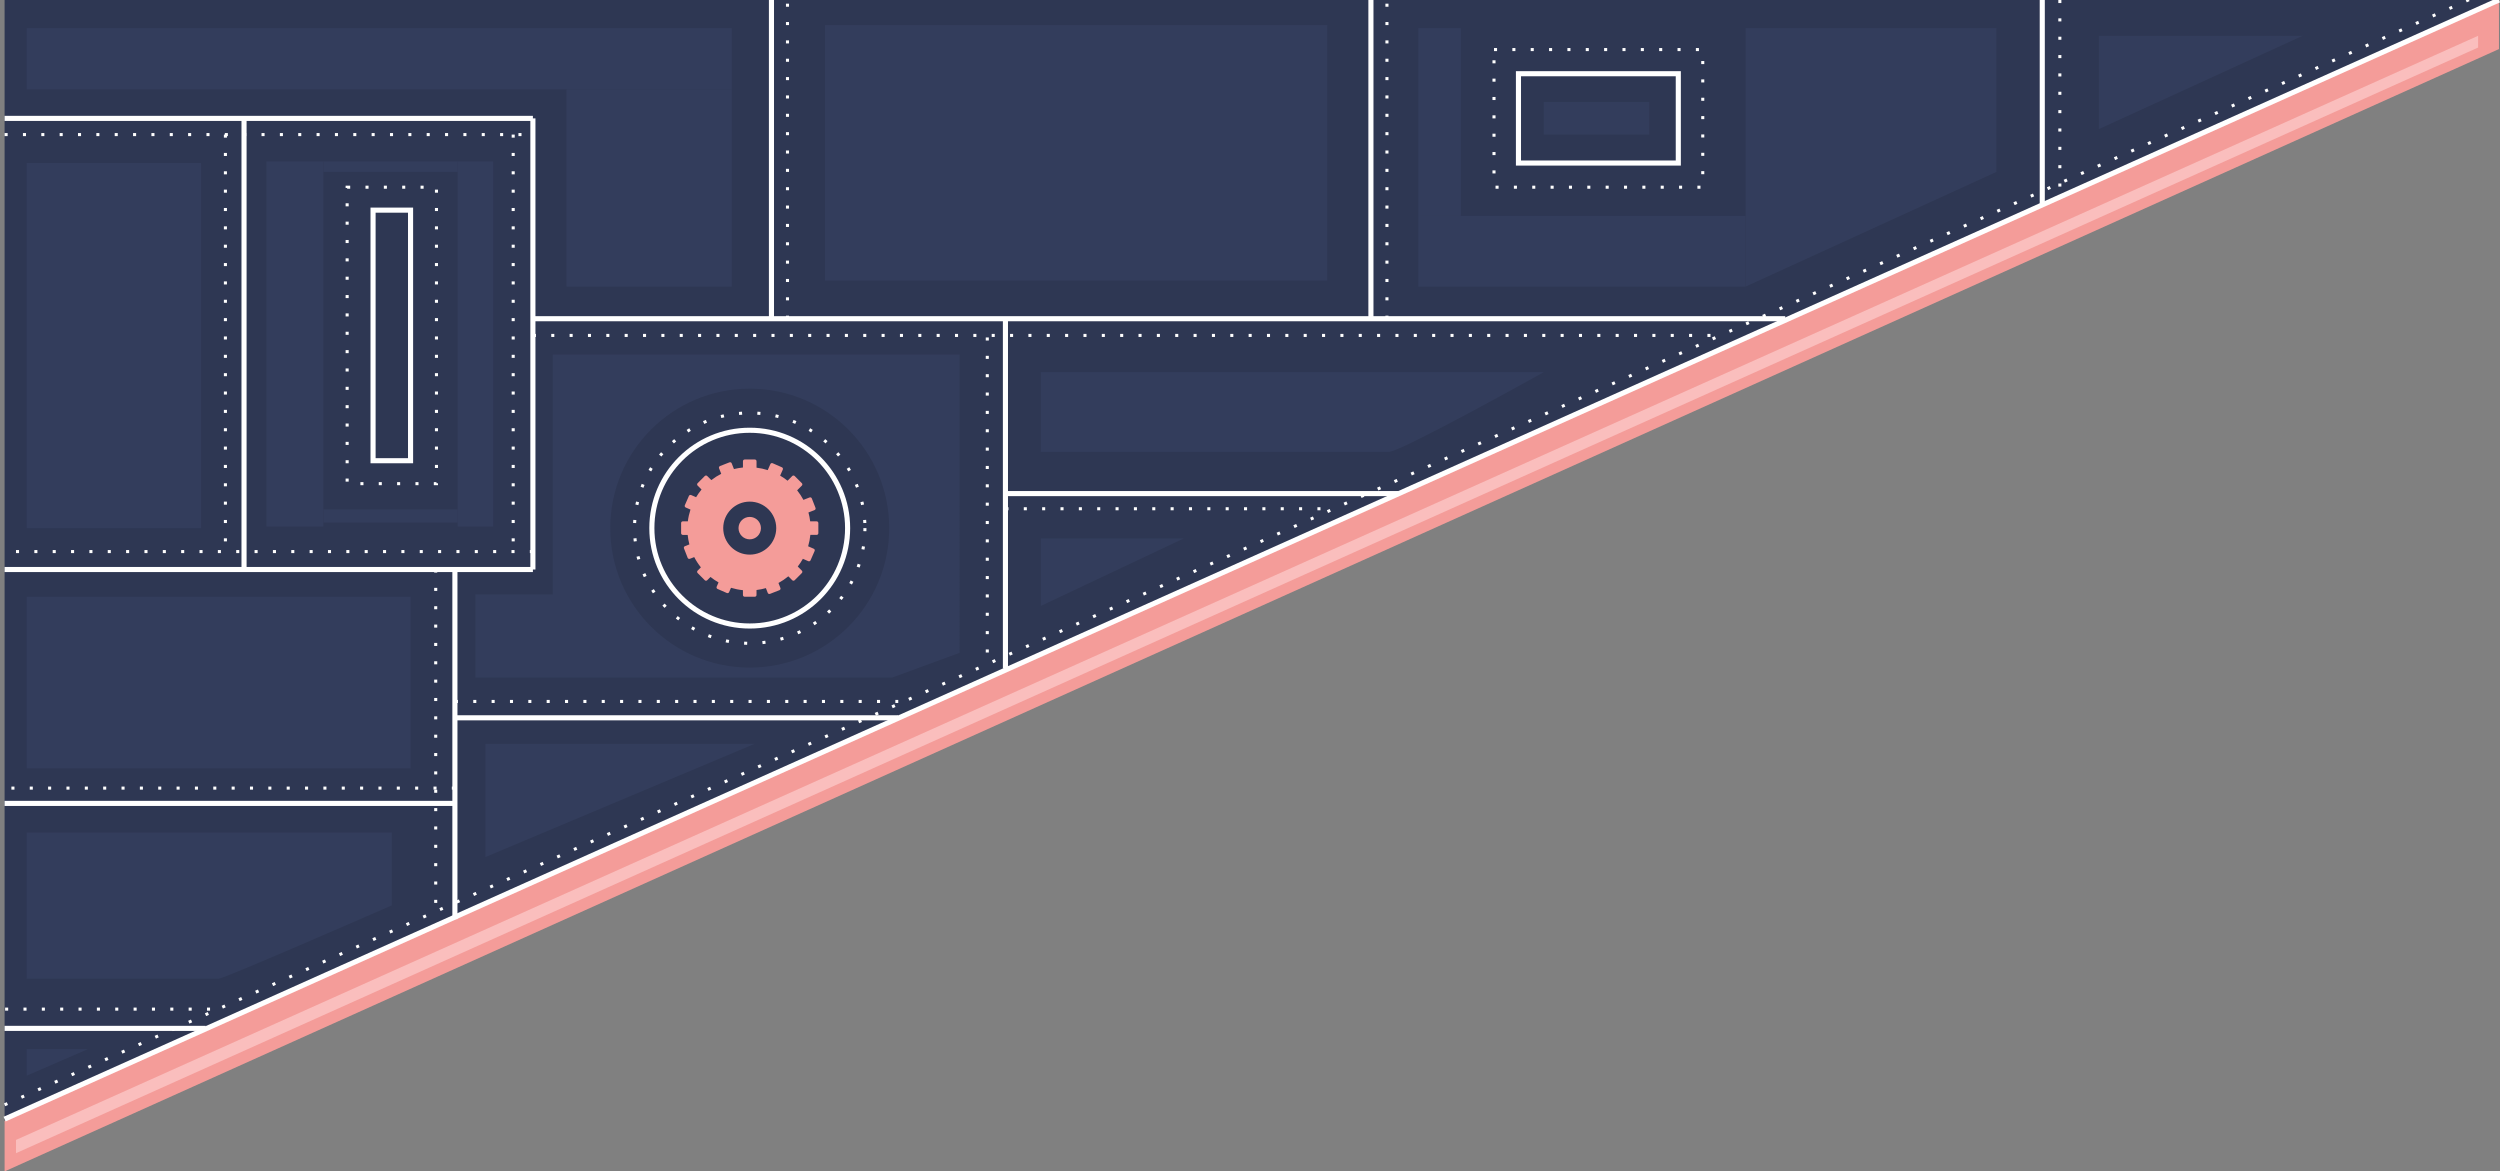 <?xml version="1.0" encoding="utf-8"?>
<!-- Generator: Adobe Illustrator 17.0.0, SVG Export Plug-In . SVG Version: 6.00 Build 0)  -->
<!DOCTYPE svg PUBLIC "-//W3C//DTD SVG 1.1//EN" "http://www.w3.org/Graphics/SVG/1.1/DTD/svg11.dtd">
<svg version="1.1" id="Layer_1" xmlns="http://www.w3.org/2000/svg" xmlns:xlink="http://www.w3.org/1999/xlink" x="0px" y="0px"
	 width="2452.069px" height="1148.955px" viewBox="0 0 2452.069 1148.955" enable-background="new 0 0 2452.069 1148.955"
	 xml:space="preserve">
<rect x="0" y="0" width="2452.069" height="1148.955" fill="#808080" stroke="none"/>
<polygon fill="#F49C99" points="2451.046,0 2451.046,48.126 4.5,1148.955 4.5,1099.122 "/>
<polygon fill="#FABEBD" points="15.705,1118.066 15.705,1131.065 2430.584,46.619 2430.584,35.12 "/>
<polygon fill="#2E3753" points="4.5,1099.122 4.5,0 2451.046,0 "/>
<line fill="none" stroke="#FFFFFF" stroke-width="5" stroke-miterlimit="10" x1="4.5" y1="116.116" x2="522.68" y2="116.116"/>
<line fill="none" stroke="#FFFFFF" stroke-width="3" stroke-miterlimit="10" stroke-dasharray="3,15" x1="4.5" y1="132" x2="522.68" y2="132"/>
<line fill="none" stroke="#FFFFFF" stroke-width="5" stroke-miterlimit="10" x1="522.68" y1="116.116" x2="522.68" y2="558.594"/>
<line fill="none" stroke="#FFFFFF" stroke-width="3" stroke-miterlimit="10" stroke-dasharray="3,15" x1="503.358" y1="132" x2="503.358" y2="541"/>
<line fill="none" stroke="#FFFFFF" stroke-width="3" stroke-miterlimit="10" stroke-dasharray="3,15" x1="221.092" y1="132" x2="221.092" y2="537.149"/>
<line fill="none" stroke="#FFFFFF" stroke-width="5" stroke-miterlimit="10" x1="522.68" y1="312.606" x2="1751.03" y2="312.606"/>
<line fill="none" stroke="#FFFFFF" stroke-width="3" stroke-miterlimit="10" stroke-dasharray="3,15" x1="522.68" y1="329" x2="1683.358" y2="329"/>
<line fill="none" stroke="#FFFFFF" stroke-width="5" stroke-miterlimit="10" x1="522.68" y1="558.594" x2="4.5" y2="558.594"/>
<line fill="none" stroke="#FFFFFF" stroke-width="3" stroke-miterlimit="10" stroke-dasharray="3,15" x1="522.68" y1="541" x2="4.5" y2="541"/>
<line fill="none" stroke="#FFFFFF" stroke-width="5" stroke-miterlimit="10" x1="986.157" y1="312.606" x2="986.157" y2="655.646"/>
<line fill="none" stroke="#FFFFFF" stroke-width="3" stroke-miterlimit="10" stroke-dasharray="3,15" x1="968.358" y1="331" x2="968.358" y2="645.333"/>
<line fill="none" stroke="#FFFFFF" stroke-width="5" stroke-miterlimit="10" x1="446.184" y1="558.594" x2="446.184" y2="901.537"/>
<line fill="none" stroke="#FFFFFF" stroke-width="3" stroke-miterlimit="10" stroke-dasharray="3,15" x1="427.358" y1="558.594" x2="427.358" y2="888"/>
<line fill="none" stroke="#FFFFFF" stroke-width="5" stroke-miterlimit="10" x1="756.668" y1="312.606" x2="756.668" y2="0"/>
<line fill="none" stroke="#FFFFFF" stroke-width="5" stroke-miterlimit="10" x1="1344.639" y1="312.606" x2="1344.639" y2="0"/>
<line fill="none" stroke="#FFFFFF" stroke-width="3" stroke-miterlimit="10" stroke-dasharray="3,15" x1="772.388" y1="312.606" x2="772.388" y2="0"/>
<line fill="none" stroke="#FFFFFF" stroke-width="3" stroke-miterlimit="10" stroke-dasharray="3,15" x1="1360.358" y1="312.606" x2="1360.358" y2="0"/>
<line fill="none" stroke="#FFFFFF" stroke-width="5" stroke-miterlimit="10" x1="2003.106" y1="0" x2="2003.106" y2="199.931"/>
<line fill="none" stroke="#FFFFFF" stroke-width="3" stroke-miterlimit="10" stroke-dasharray="3,15" x1="2020.358" y1="0" x2="2020.358" y2="193.43"/>
<line fill="none" stroke="#FFFFFF" stroke-width="5" stroke-miterlimit="10" x1="986.157" y1="484.126" x2="1371.443" y2="484.126"/>
<line fill="none" stroke="#FFFFFF" stroke-width="3" stroke-miterlimit="10" stroke-dasharray="3,15" x1="986.157" y1="499" x2="1301.745" y2="499"/>
<line fill="none" stroke="#FFFFFF" stroke-width="5" stroke-miterlimit="10" x1="446.184" y1="704.041" x2="881.031" y2="704.041"/>
<line fill="none" stroke="#FFFFFF" stroke-width="3" stroke-miterlimit="10" stroke-dasharray="3,15" x1="446.184" y1="688" x2="881.031" y2="688"/>
<line fill="none" stroke="#FFFFFF" stroke-width="5" stroke-miterlimit="10" x1="201.735" y1="1008.658" x2="4.5" y2="1008.658"/>
<line fill="none" stroke="#FFFFFF" stroke-width="3" stroke-miterlimit="10" stroke-dasharray="3,15" x1="206.025" y1="989.774" x2="0" y2="989.774"/>
<line fill="none" stroke="#FFFFFF" stroke-width="5" stroke-miterlimit="10" x1="239.358" y1="116.116" x2="239.358" y2="558.594"/>
<line fill="none" stroke="#FFFFFF" stroke-width="5" stroke-miterlimit="10" x1="446.184" y1="788" x2="4.5" y2="788"/>
<line fill="none" stroke="#FFFFFF" stroke-width="3" stroke-miterlimit="10" stroke-dasharray="3,15" x1="446.184" y1="773" x2="0" y2="773"/>
<circle fill="none" stroke="#FFFFFF" stroke-width="5" stroke-miterlimit="10" cx="735.358" cy="518" r="96"/>
<circle fill="none" stroke="#FFFFFF" stroke-width="3" stroke-miterlimit="10" stroke-dasharray="3,15" cx="735.358" cy="518" r="113"/>
<line fill="none" stroke="#FFFFFF" stroke-width="5" stroke-miterlimit="10" x1="4.5" y1="1097.667" x2="2451.046" y2="0"/>
<line fill="none" stroke="#FFFFFF" stroke-width="3" stroke-miterlimit="10" stroke-dasharray="3,15" x1="4.5" y1="1083.626" x2="2423.46" y2="-1.107"/>
<path fill="#F49C99" d="M800.998,511.34h-6.35c-0.35-2.92-0.92-5.83-1.71-8.69l5.98-2.34c0.86-0.34,1.29-1.31,0.95-2.17l-3.63-9.29
	c-0.34-0.86-1.3-1.28-2.16-0.94l-6.06,2.36c-1.73-3.25-3.79-6.38-6.17-9.34l4.63-4.64c0.66-0.65,0.66-1.71,0-2.36l-7.05-7.05
	c-0.65-0.65-1.71-0.65-2.36,0l-4.63,4.63c-2.32-1.86-4.75-3.53-7.26-5l2.62-5.96c0.37-0.85-0.02-1.84-0.87-2.21l-9.13-4
	c-0.85-0.37-1.83,0.02-2.2,0.86l-2.59,5.9c-3.59-1.14-7.27-1.94-10.99-2.39v-6.35c0-0.92-0.75-1.67-1.67-1.67h-9.98
	c-0.92,0-1.67,0.75-1.67,1.67v6.18c-2.97,0.29-5.92,0.81-8.83,1.54v-0.01l-2.21-5.64c-0.33-0.85-1.3-1.28-2.16-0.95l-9.29,3.64
	c-0.86,0.34-1.29,1.3-0.95,2.16l2.13,5.44v0.02c-3.38,1.71-6.64,3.76-9.72,6.15l-4.02-4.01c-0.65-0.65-1.71-0.65-2.36,0l-7.05,7.05
	c-0.66,0.65-0.66,1.71,0,2.36l3.85,3.86c-1.99,2.4-3.78,4.92-5.34,7.54l-4.85-2.12c-0.84-0.37-1.83,0.01-2.2,0.86l-4,9.13
	c-0.37,0.85,0.01,1.84,0.86,2.21l4.67,2.04c-1.24,3.77-2.1,7.63-2.57,11.53h-4.94c-0.93,0-1.67,0.75-1.67,1.68v9.97
	c0,0.92,0.74,1.67,1.67,1.67h4.77c0.31,3.14,0.87,6.26,1.67,9.33l-4.36,1.71c-0.86,0.33-1.29,1.3-0.95,2.16l3.63,9.29
	c0.34,0.86,1.3,1.28,2.16,0.95l4.28-1.67c1.81,3.51,3.99,6.88,6.54,10.06l-3.22,3.22c-0.66,0.65-0.66,1.71,0,2.36l7.05,7.06
	c0.65,0.65,1.71,0.65,2.36,0l3.22-3.22c2.521,2.01,5.16,3.8,7.89,5.35l-1.83,4.2c-0.38,0.85,0.01,1.83,0.86,2.2l9.13,4
	c0.85,0.37,1.83-0.01,2.2-0.86l1.87-4.26c3.83,1.16,7.75,1.95,11.71,2.34v4.76c0,0.92,0.75,1.67,1.67,1.67h9.97
	c0.92,0,1.67-0.75,1.67-1.67l0.01-4.92v-0.01c3.1-0.38,6.17-0.99,9.19-1.85l1.84,4.71c0.34,0.86,1.31,1.28,2.17,0.94l9.29-3.63
	c0.86-0.33,1.28-1.3,0.95-2.16l-1.92-4.9c3.38-1.84,6.62-4.02,9.67-6.55l3.86,3.86c0.65,0.65,1.71,0.65,2.36,0l7.05-7.06
	c0.66-0.65,0.66-1.71,0-2.36l-4.01-4.02c1.88-2.42,3.55-4.96,5.02-7.59l5.33,2.34c0.84,0.37,1.83-0.02,2.2-0.86l4-9.14
	c0.37-0.84-0.01-1.83-0.86-2.2l-5.51-2.41c1.08-3.66,1.8-7.4,2.17-11.17h6.18c0.93,0,1.67-0.75,1.67-1.67v-9.97
	C802.668,512.09,801.928,511.34,800.998,511.34z M735.358,544c-14.36,0-26-11.64-26-26s11.64-26,26-26s26,11.64,26,26
	S749.718,544,735.358,544z"/>
<circle fill="#F49C99" cx="735.358" cy="518" r="11"/>
<rect x="1489.348" y="72.307" fill="none" stroke="#FFFFFF" stroke-width="5" stroke-miterlimit="10" width="156.776" height="87.617"/>
<rect x="1465.358" y="48.619" fill="none" stroke="#FFFFFF" stroke-width="3" stroke-miterlimit="10" stroke-dasharray="3,15" width="204.755" height="134.993"/>
<rect x="365.903" y="206.111" fill="none" stroke="#FFFFFF" stroke-width="5" stroke-miterlimit="10" width="36.783" height="245.773"/>
<rect x="340.486" y="183.61" fill="none" stroke="#FFFFFF" stroke-width="3" stroke-miterlimit="10" stroke-dasharray="3,15" width="87.617" height="290.775"/>
<rect x="809.166" y="24.62" fill="#333D5C" width="492.579" height="250.487"/>
<path fill="#333D5C" d="M1020.859,365.045v78.113c0,0,329.928,0,341.567,0s151.705-78.113,151.705-78.113H1020.859z"/>
<polygon fill="#333D5C" points="1020.859,528.15 1020.859,594.309 1160.972,528.15 "/>
<rect x="1514.13" y="99.966" fill="#333D5C" width="103.495" height="32.034"/>
<polygon fill="#333D5C" points="1712.12,27.62 1712.12,281.107 1958.108,168.613 1958.108,27.62 "/>
<rect x="1391.136" y="211.777" fill="#333D5C" width="320.984" height="69.331"/>
<polygon fill="#333D5C" points="2058.603,35.12 2058.603,126.615 2258.443,35.12 "/>
<rect x="1391.136" y="27.62" fill="#333D5C" width="41.724" height="184.156"/>
<rect x="26.205" y="27.62" fill="#333D5C" width="691.465" height="59.997"/>
<rect x="555.678" y="87.617" fill="#333D5C" width="161.992" height="193.49"/>
<rect x="26.205" y="159.924" fill="#333D5C" width="170.991" height="358.076"/>
<rect x="261.34" y="158.317" fill="#333D5C" width="55.85" height="358.076"/>
<rect x="448.831" y="158.317" fill="#333D5C" width="34.851" height="358.076"/>
<rect x="26.205" y="585.31" fill="#333D5C" width="376.481" height="168.274"/>
<path fill="#333D5C" d="M26.205,816.581V960c0,0,182.991,0,188.241,0s169.849-72,169.849-72v-71.419H26.205z"/>
<polygon fill="#333D5C" points="476.182,729.561 476.182,840.579 740.169,729.561 "/>
<rect x="317.19" y="158.317" fill="#333D5C" width="131.64" height="10.296"/>
<rect x="317.19" y="499.6" fill="#333D5C" width="131.64" height="12.841"/>
<polygon fill="#333D5C" points="26.205,1029 26.205,1055.069 86.202,1029 "/>
<path fill="#333D5C" d="M542.178,347.76v235.23h-75.92v81.53h408.9l66-24.18V347.76H542.178z M735.358,654.8
	c-75.55,0-136.8-61.25-136.8-136.8s61.25-136.8,136.8-136.8s136.8,61.25,136.8,136.8S810.908,654.8,735.358,654.8z"/>
</svg>
